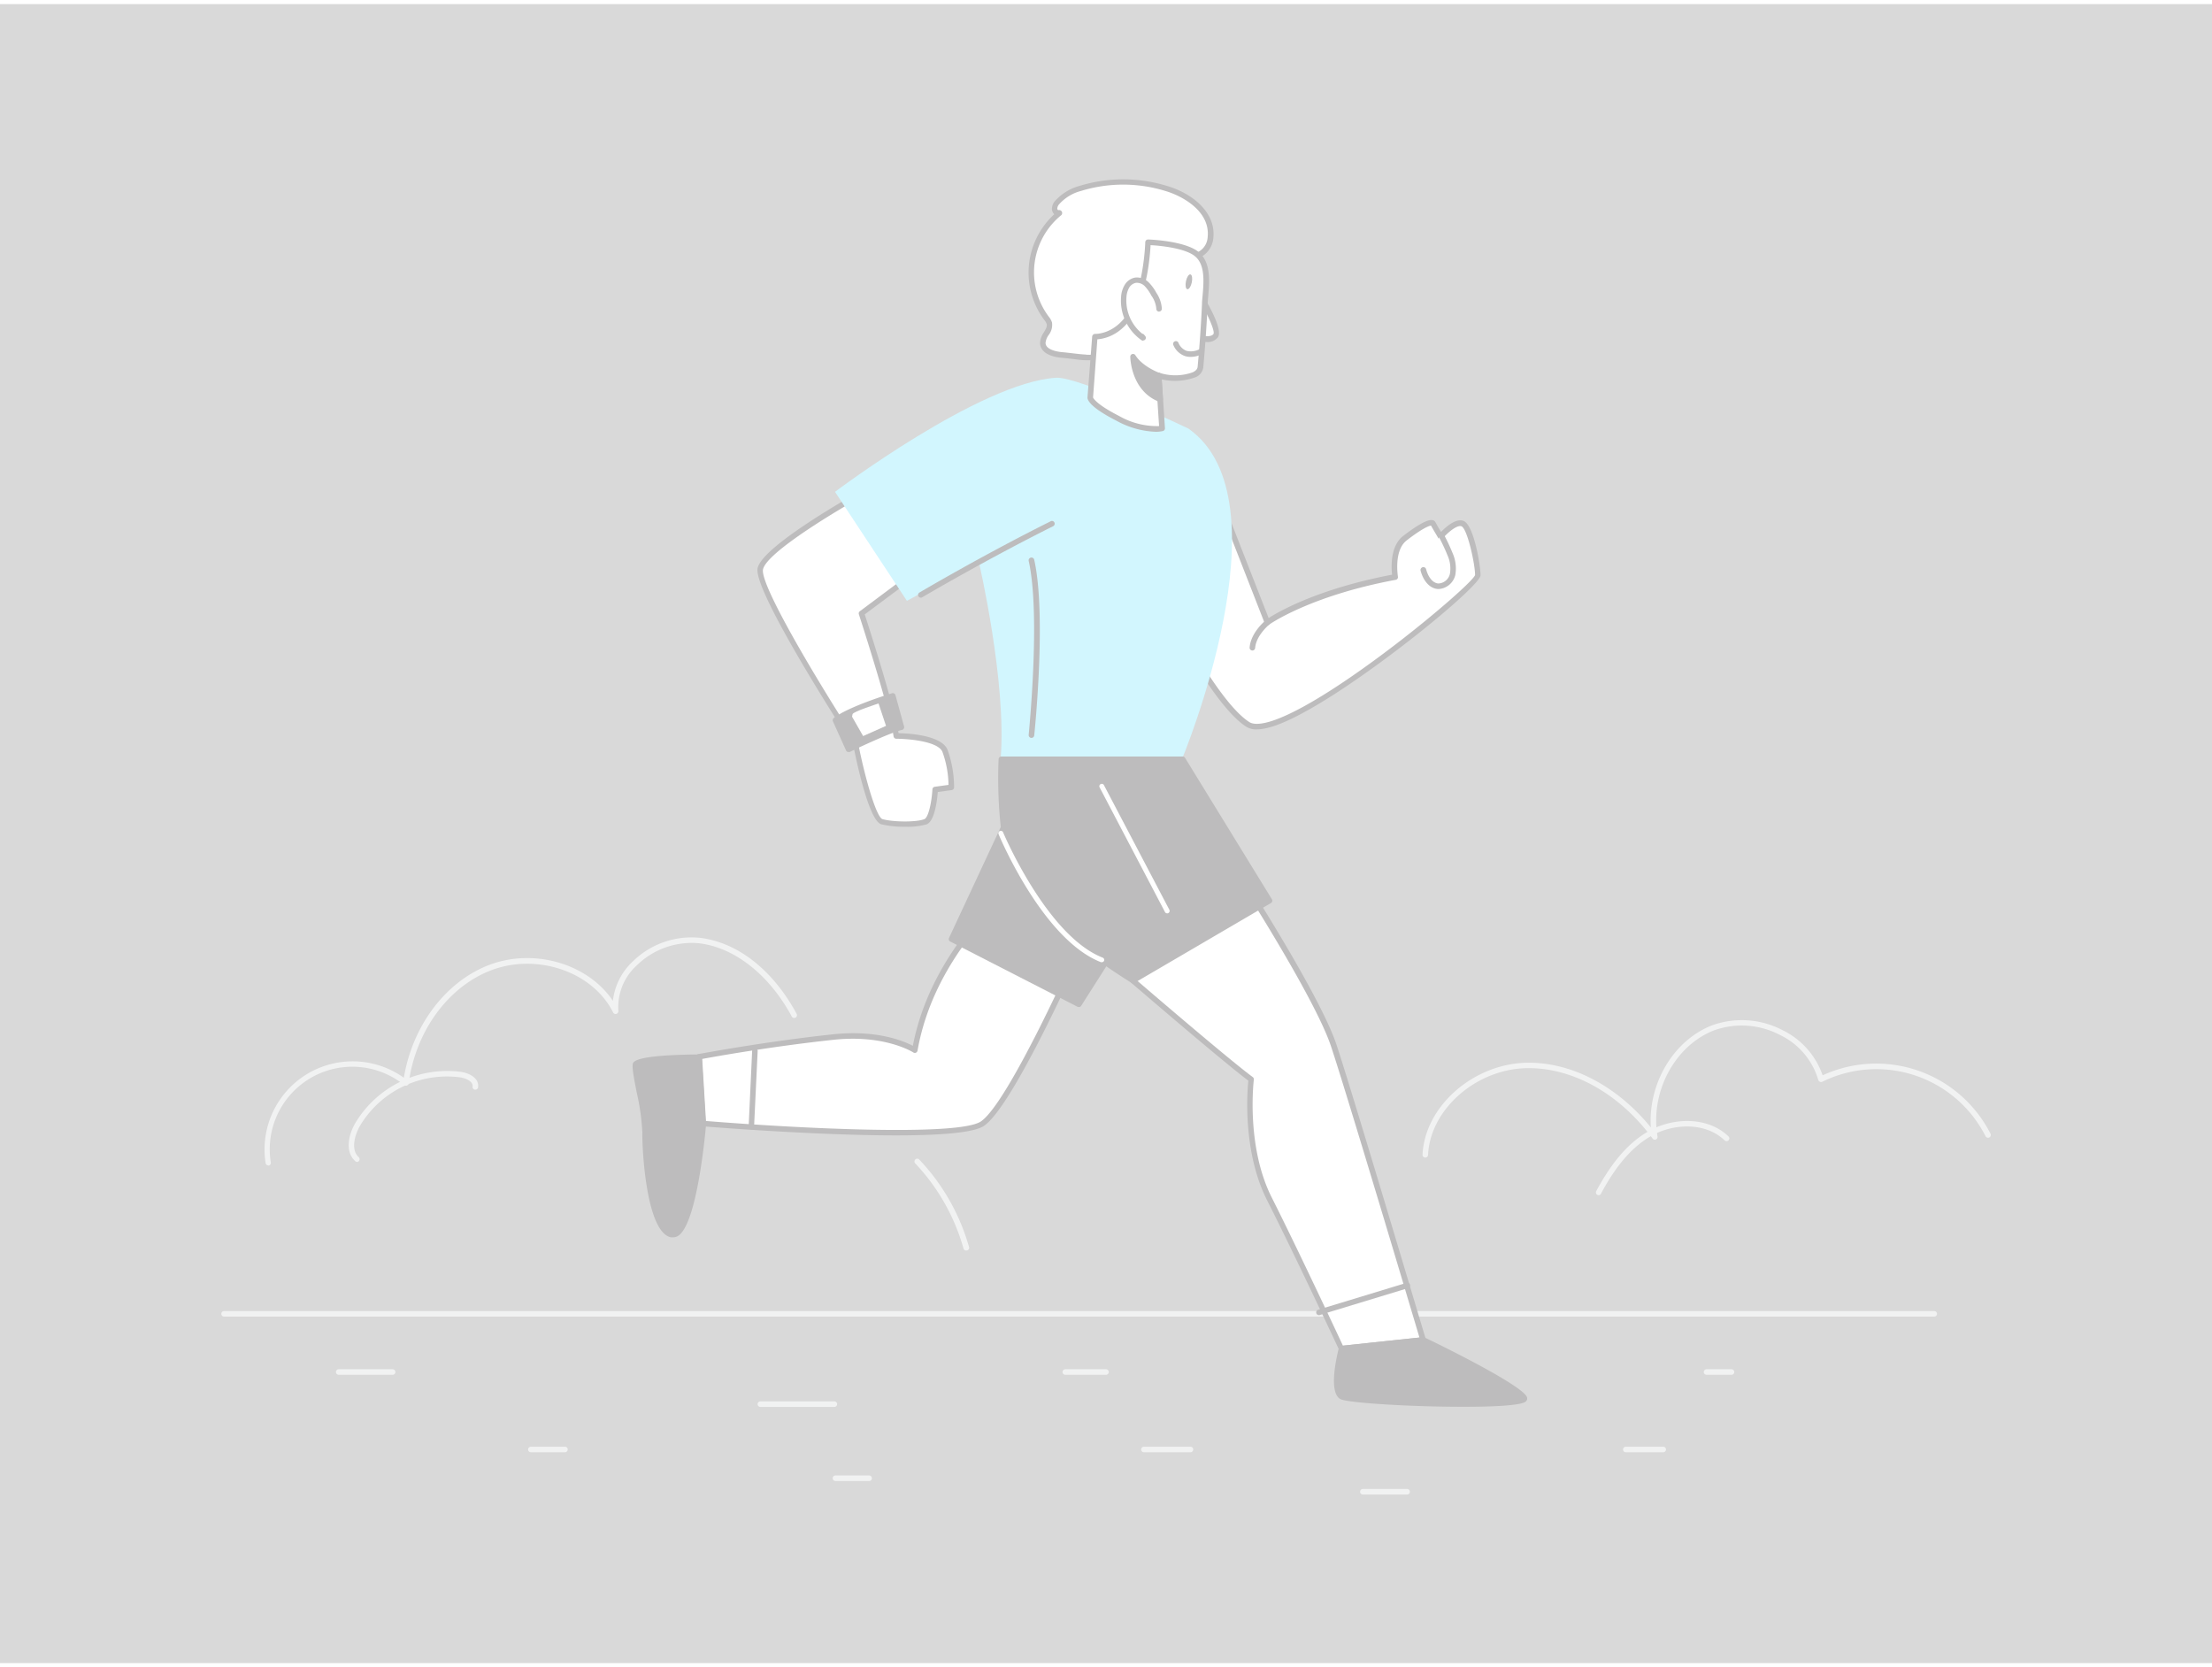 <svg xmlns="http://www.w3.org/2000/svg" viewBox="0 0 400 300" width="406" height="306" class="illustration styles_illustrationTablet__1DWOa" opacity="0.3"><rect x="0" y="0" width="400" height="300" fill="#808080" stroke="none"/><g id="_47_running" data-name="#47_running"><path d="M349.77,237.34H40.52a.5.5,0,0,1,0-1H349.77a.5.5,0,0,1,0,1Z" fill="#d1d3d4"></path><path d="M215.27,261.87h-8.41a.5.5,0,0,1-.5-.5.5.5,0,0,1,.5-.5h8.41a.5.5,0,0,1,.5.5A.5.5,0,0,1,215.27,261.87Z" fill="#d1d3d4"></path><path d="M176.82,165.74c.19.58-8.92,9.45-11.38,23.42,0,0-5.11-3.4-14.71-2.38-12.78,1.37-24.33,3.57-24.33,3.57l.73,12.08s45.3,3.71,50.59,0,17.69-31.83,17.69-31.83" fill="#fff"></path><path d="M162,204.57c-14.58,0-33.7-1.54-34.92-1.64a.5.5,0,0,1-.46-.47l-.73-12.08a.5.5,0,0,1,.41-.52c.11,0,11.71-2.22,24.37-3.57,7.85-.84,12.73,1.21,14.4,2.08,2.06-10.66,7.82-18.16,10.3-21.4.43-.56.84-1.09.94-1.28a.52.52,0,0,1,.34-.43.51.51,0,0,1,.63.32c.13.38-.09.66-1.11,2-2.5,3.25-8.35,10.87-10.25,21.66a.52.52,0,0,1-.29.38.51.51,0,0,1-.48-.05s-5.1-3.28-14.38-2.29c-11.24,1.2-21.64,3.07-23.86,3.48l.68,11.2c15.74,1.28,45.81,2.88,49.83.06,5.11-3.59,17.4-31.34,17.52-31.62a.5.5,0,0,1,.66-.25.49.49,0,0,1,.25.66c-.5,1.15-12.52,28.28-17.86,32C176.15,204.14,169.71,204.57,162,204.57Zm14.33-38.67h0Z" fill="#231f20"></path><polygon points="184.13 143.2 172.07 169.08 195.06 180.86 207.66 161.06 184.13 143.2" fill="#231f20"></polygon><path d="M195.06,181.36a.59.59,0,0,1-.22-.05l-23-11.79a.5.5,0,0,1-.23-.65L183.68,143a.49.49,0,0,1,.33-.27.5.5,0,0,1,.43.08L208,160.66a.5.5,0,0,1,.12.66l-12.6,19.81A.48.48,0,0,1,195.06,181.36Zm-22.33-12.51,22.16,11.36,12.1-19L184.32,144Z" fill="#231f20"></path><path d="M204.89,176.57s17,14.64,21.4,17.86c0,0-1.56,12,3.31,21.66s13,27,13,27l14.79-1.56s-13.24-44.5-16.16-53.28-16.69-30.15-16.69-30.15Z" fill="#fff"></path><path d="M242.59,243.62a.49.49,0,0,1-.45-.29c-.08-.17-8.16-17.47-13-27-4.47-8.84-3.6-19.73-3.4-21.65-4.7-3.52-21-17.57-21.2-17.71a.48.48,0,0,1-.17-.37.44.44,0,0,1,.16-.37l19.64-18.45a.5.5,0,0,1,.76.1c.56.87,13.83,21.52,16.74,30.26s16,52.85,16.17,53.29a.48.48,0,0,1-.06.42.47.47,0,0,1-.36.22l-14.8,1.57Zm-37-67.07c2.65,2.28,17,14.58,20.94,17.47a.49.49,0,0,1,.2.47c0,.12-1.48,12,3.27,21.37,4.46,8.84,11.71,24.3,12.84,26.73l13.84-1.47c-1.56-5.25-13.28-44.55-16-52.68-2.62-7.88-14.21-26.25-16.31-29.54Z" fill="#231f20"></path><path d="M219.93,88.2l9.23,23.62s7.31-5.27,23.12-8.2c0,0-.88-5,1.76-7s4.81-3.22,5.11-2.64,1.33,2.34,1.33,2.34,2.5-2.92,4-2.34,2.77,7.52,2.76,9.37-35.13,31-41.57,26.93-15.84-23.42-15.84-23.42" fill="#fff"></path><path d="M227.26,131.15a3.36,3.36,0,0,1-1.89-.47c-6.48-4.12-15.64-22.83-16-23.62a.5.5,0,1,1,.9-.44c.09.19,9.41,19.24,15.66,23.22.78.49,2.25.4,4.25-.27,11.38-3.82,35.83-24.35,36.56-26.32,0-2-1.4-8.4-2.46-8.82-.77-.31-2.49,1.13-3.4,2.2a.5.5,0,0,1-.43.17.47.47,0,0,1-.38-.24c0-.07-.93-1.57-1.29-2.25-.42,0-1.88.71-4.42,2.68-2.36,1.84-1.57,6.5-1.57,6.55a.49.49,0,0,1-.4.57c-15.49,2.87-22.85,8.06-22.92,8.12a.57.57,0,0,1-.44.07.53.53,0,0,1-.32-.3l-9.23-23.62a.5.5,0,0,1,.29-.64.48.48,0,0,1,.64.28l9,23c1.92-1.23,9.07-5.32,22.32-7.84-.15-1.36-.35-5.18,2-7,1.52-1.17,4.22-3.13,5.34-2.86a.73.73,0,0,1,.52.4c.18.35.65,1.17,1,1.73.89-.93,2.69-2.52,4.06-2,1.89.75,3.09,8.17,3.08,9.83,0,2-20,18.31-31.71,24.67C232.12,130.11,229.23,131.15,227.26,131.15Z" fill="#231f20"></path><path d="M164.17,103.92l-8.34,6.23s5.41,16.6,6.29,22.16c0,0,7.61,0,8.78,2.63a20,20,0,0,1,1.17,6.66l-2.92.41s-.3,5.23-1.76,5.81-5.85.59-7.9,0-4.69-13.75-4.69-13.75-18.15-28-17.27-32,18.8-13.87,18.8-13.87" fill="#fff"></path><path d="M163.64,148.76a17.53,17.53,0,0,1-4.29-.45c-2.15-.62-4.36-10.79-5-14.05C152.23,131,136.15,106,137,102s17.19-13.18,19.05-14.2a.5.5,0,1,1,.48.88c-4.93,2.71-17.87,10.43-18.55,13.53-.61,2.79,9.95,20.44,17.2,31.62a.45.45,0,0,1,.07.18c1.24,6.19,3.25,13.06,4.33,13.37,2,.56,6.21.57,7.58,0,.72-.29,1.31-3,1.45-5.38a.5.5,0,0,1,.43-.47l2.48-.34a18.22,18.22,0,0,0-1.11-6c-.86-1.92-6.3-2.34-8.33-2.34a.5.5,0,0,1-.49-.42c-.86-5.46-6.23-21.92-6.28-22.09a.48.48,0,0,1,.18-.55l8.34-6.23a.5.5,0,0,1,.6.8l-8.06,6c.78,2.4,5.16,16,6.13,21.49,1.77,0,7.68.36,8.82,2.92a20.11,20.11,0,0,1,1.21,6.86.51.51,0,0,1-.43.5l-2.52.35c-.11,1.46-.55,5.24-2,5.84A12.76,12.76,0,0,1,163.64,148.76Z" fill="#231f20"></path><path d="M214.87,76.74S195.12,67.33,191,67.57c-13.78.83-40,20.63-40,20.63l13,19.71,13-7.08s5.11,21.94,3.94,35.73h32.79S233.32,89.6,214.87,76.74Z" fill="#68e1fd"></path><path d="M166.51,107.34a.5.5,0,0,1-.25-.93c.11-.07,11.48-6.78,23.74-12.89a.49.49,0,0,1,.67.22.5.5,0,0,1-.22.67c-12.23,6.1-23.57,12.79-23.68,12.86A.48.48,0,0,1,166.51,107.34Z" fill="#231f20"></path><path d="M260.51,95.92a33.11,33.11,0,0,1,1.69,3.56,6.1,6.1,0,0,1,.46,3.61,2.73,2.73,0,0,1-2.62,2.17c-1.4-.11-2.29-1.57-2.66-2.94" fill="#fff"></path><path d="M260.2,105.77H260c-1.68-.13-2.71-1.79-3.11-3.31a.5.5,0,0,1,1-.26c.31,1.19,1.06,2.48,2.21,2.57a2.23,2.23,0,0,0,2.1-1.79,5.78,5.78,0,0,0-.45-3.31,34.11,34.11,0,0,0-1.66-3.51.5.5,0,1,1,.89-.46,35.19,35.19,0,0,1,1.71,3.61,6.84,6.84,0,0,1,.48,3.91A3.3,3.3,0,0,1,260.2,105.77Z" fill="#231f20"></path><path d="M181.08,136.56s-.65,10.74,1.69,19.32,22.12,20.69,22.12,20.69l24.71-14.44-15.73-25.57Z" fill="#231f20"></path><path d="M204.89,177.07a.59.59,0,0,1-.26-.07c-.82-.5-20-12.31-22.34-21s-1.71-19.37-1.71-19.48a.5.5,0,0,1,.5-.46h32.79a.5.5,0,0,1,.42.23L230,161.87a.5.5,0,0,1,.06.38.52.52,0,0,1-.23.31L205.14,177A.47.47,0,0,1,204.89,177.07Zm-23.33-40c-.09,2.15-.33,11.29,1.69,18.69,2.12,7.79,19.35,18.8,21.65,20.24l24-14-15.32-24.9Z" fill="#231f20"></path><path d="M199.24,173.25a.45.45,0,0,1-.16,0c-10.42-4.07-18.17-22.34-18.49-23.12a.44.44,0,1,1,.81-.34c.08.19,7.93,18.7,18,22.64a.44.44,0,0,1,.25.57A.43.43,0,0,1,199.24,173.25Z" fill="#fff"></path><path d="M211.07,164.42a.45.45,0,0,1-.4-.23l-11.82-22.54a.44.44,0,0,1,.18-.6.44.44,0,0,1,.6.19l11.83,22.54a.44.44,0,0,1-.19.59A.35.35,0,0,1,211.07,164.42Z" fill="#fff"></path><path d="M126.4,190.35s-11.11.1-11.5,1.27,1.9,9.33,1.76,12.46.87,17.57,4.77,18.35,5.7-20,5.7-20Z" fill="#231f20"></path><path d="M121.64,223l-.31,0c-4.65-.93-5.25-17.06-5.17-18.87a40.5,40.5,0,0,0-1-7.21c-.59-3-.91-4.73-.7-5.38.34-1,4.36-1.54,12-1.61h0a.51.51,0,0,1,.5.47l.73,12.08c-.16,1.87-1.61,17.68-4.93,20.17A1.74,1.74,0,0,1,121.64,223Zm4.29-32.1c-4.74.07-10,.45-10.6,1a33.44,33.44,0,0,0,.77,4.8,41.26,41.26,0,0,1,1.06,7.45c-.18,4.05,1.13,17.19,4.37,17.84a.67.67,0,0,0,.58-.17c2.5-1.88,4.12-14.63,4.53-19.39Z" fill="#231f20"></path><path d="M242.59,243.12s-2,7.51,0,8.68,33.66,2.25,33.07.29-18.28-10.53-18.28-10.53Z" fill="#231f20"></path><path d="M264.62,253.65c-9.29,0-21.08-.69-22.29-1.42-2.16-1.3-.56-7.92-.22-9.23a.48.48,0,0,1,.43-.37l14.79-1.57a.5.5,0,0,1,.27.05c4.2,2,17.94,8.84,18.54,10.84a.72.72,0,0,1-.28.78C275,253.39,270.28,253.65,264.62,253.65ZM243,243.58c-.73,3-1.23,7.15-.14,7.8,2.09,1.26,29.34,1.77,32.21.66-1.17-1.41-9.69-6-17.77-10Z" fill="#231f20"></path><path d="M135.86,203.49h0a.5.5,0,0,1-.48-.52l.63-13.69a.49.49,0,0,1,.52-.48.51.51,0,0,1,.48.53L136.36,203A.5.5,0,0,1,135.86,203.49Z" fill="#231f20"></path><path d="M238.5,237.07a.49.49,0,0,1-.47-.35.5.5,0,0,1,.33-.62l15.94-4.85a.5.5,0,1,1,.29.95l-15.94,4.85A.39.39,0,0,1,238.5,237.07Z" fill="#231f20"></path><path d="M186.52,132.69h-.06a.5.5,0,0,1-.44-.55c0-.21,2.2-21.67,0-31.44a.5.5,0,1,1,1-.22c2.23,9.94.1,30.88,0,31.77A.49.49,0,0,1,186.52,132.69Z" fill="#231f20"></path><path d="M161.45,125.07s-7.77,2.34-10.38,4.39l2.38,5.27s7.31-3.51,9.56-4Z" fill="#231f20"></path><path d="M153.45,135.23a.47.47,0,0,1-.17,0,.51.51,0,0,1-.29-.27l-2.37-5.26a.51.51,0,0,1,.15-.6c2.65-2.08,10.21-4.38,10.53-4.48a.5.5,0,0,1,.63.35l1.56,5.66a.49.49,0,0,1-.06.39.48.48,0,0,1-.32.23c-2.16.47-9.38,3.92-9.45,4A.54.54,0,0,1,153.45,135.23Zm-1.76-5.61,2,4.44a90.46,90.46,0,0,1,8.71-3.68l-1.3-4.68C159.45,126.22,154,128,151.69,129.62Z" fill="#231f20"></path><path d="M158.87,126.47s-4.61,1.47-4.7,1.93l-.09.46,2,3.5,4.14-1.84Z" fill="#fff"></path><path d="M196.42,63.89c-1.38-.06-2.76-.3-4.37-.44s-3.42-.68-3.45-2.18c0-1.29,1.52-2.34,1.18-3.58a2.74,2.74,0,0,0-.53-.9,13.84,13.84,0,0,1,2.38-19c-.42.14-.87-.28-.91-.72a1.73,1.73,0,0,1,.48-1.2,8.61,8.61,0,0,1,4.16-2.54,26.35,26.35,0,0,1,15.53,0c3.88,1.13,8.53,4.22,8,8.91a3.7,3.7,0,0,1-3.2,3.4c-.86,5-3.49,8.44-6.8,12.08a20.29,20.29,0,0,1-8.15,5.54A11.1,11.1,0,0,1,196.42,63.89Z" fill="#fff"></path><path d="M197,64.4h-.63c-.83,0-1.64-.14-2.5-.24-.6-.07-1.23-.15-1.89-.2-2.42-.21-3.88-1.2-3.91-2.67a3.74,3.74,0,0,1,.7-1.94c.33-.56.62-1.05.5-1.51a2.2,2.2,0,0,0-.4-.68A14.32,14.32,0,0,1,190.65,38a1.39,1.39,0,0,1-.43-.86,2.23,2.23,0,0,1,.59-1.57,9.23,9.23,0,0,1,4.39-2.69,26.93,26.93,0,0,1,15.83,0c4.54,1.33,8.89,4.76,8.38,9.44a4.31,4.31,0,0,1-3.27,3.81c-1,5.16-3.93,8.74-6.86,12a20.57,20.57,0,0,1-8.35,5.68A11.41,11.41,0,0,1,197,64.4Zm-.59-1a10.66,10.66,0,0,0,4.16-.59,19.72,19.72,0,0,0,7.94-5.41c3.63-4,5.88-7.2,6.68-11.82a.51.51,0,0,1,.47-.42,3.23,3.23,0,0,0,2.72-3c.52-4.69-4.57-7.47-7.66-8.37a25.94,25.94,0,0,0-15.24,0,8,8,0,0,0-3.92,2.37,1.28,1.28,0,0,0-.37.85.4.4,0,0,0,.17.26.56.56,0,0,1,.64.24.54.54,0,0,1-.08.65,13.34,13.34,0,0,0-2.3,18.32,3.29,3.29,0,0,1,.61,1.07,2.94,2.94,0,0,1-.6,2.29,2.94,2.94,0,0,0-.56,1.41c0,1.37,2.5,1.65,3,1.69.68.06,1.31.14,1.93.21.84.1,1.64.19,2.42.23Z" fill="#231f20"></path><path d="M217.05,53s3.58,5.89,2.75,7-3.41.28-3.41.28" fill="#fff"></path><path d="M218.25,61.11a6.75,6.75,0,0,1-2-.36.5.5,0,1,1,.33-1c.58.2,2.34.61,2.85-.09.32-.49-1-3.53-2.77-6.5a.5.5,0,1,1,.85-.52c1.13,1.85,3.65,6.31,2.73,7.61A2.32,2.32,0,0,1,218.25,61.11Z" fill="#231f20"></path><path d="M216.54,45.32c2.34,2.06,1.48,6.21,1.35,8.93-.18,3.81-.44,7.63-.79,11.43-.22,2.42-6.5,2.23-7.57,1.46l.61,9.6s-3,.71-8-1.82-5-3.74-5-3.74l.85-11s4.14.19,6.78-4.65,2.82-12.42,2.82-12.42S214.25,43.3,216.54,45.32Z" fill="#fff"></path><path d="M209,77.34a15.83,15.83,0,0,1-7.11-2c-4.73-2.41-5.24-3.72-5.24-4.18l.85-11.06a.54.54,0,0,1,.52-.46c.16,0,3.87.1,6.32-4.39,2.55-4.67,2.76-12.12,2.76-12.2a.52.52,0,0,1,.16-.35.5.5,0,0,1,.36-.13c.28,0,6.84.24,9.24,2.35,2.13,1.89,1.85,5.2,1.63,7.87-.05.51-.09,1-.11,1.46-.18,3.81-.44,7.67-.79,11.46a2.23,2.23,0,0,1-1.5,1.8,10.79,10.79,0,0,1-6,.36l.57,8.82a.5.5,0,0,1-.39.52A5.73,5.73,0,0,1,209,77.34Zm-11.34-6.2c.08.19.71,1.3,4.69,3.33a13.85,13.85,0,0,0,7.25,1.84L209,67.18a.47.47,0,0,1,.25-.47.48.48,0,0,1,.54,0,9.3,9.3,0,0,0,5.87-.12c.57-.26.87-.59.91-1,.35-3.78.62-7.62.79-11.42,0-.46.07-1,.11-1.5.21-2.44.46-5.48-1.3-7h0c-1.77-1.57-6.55-2-8.11-2.08-.09,1.81-.57,7.93-2.87,12.14s-5.52,4.79-6.75,4.89Z" fill="#231f20"></path><path d="M217.12,62.83s-3,1.71-4.49-1.41" fill="#fff"></path><path d="M215.29,63.8a3.26,3.26,0,0,1-1-.15,3.54,3.54,0,0,1-2.11-2,.5.5,0,0,1,.25-.66.49.49,0,0,1,.66.24,2.58,2.58,0,0,0,1.5,1.48,3.38,3.38,0,0,0,2.29-.29.5.5,0,0,1,.49.87A4.62,4.62,0,0,1,215.29,63.8Z" fill="#231f20"></path><path d="M209.64,55.11a5.2,5.2,0,0,0-1-2.66,7.54,7.54,0,0,0-1.32-1.79,2.5,2.5,0,0,0-2-.7,2.33,2.33,0,0,0-1.55,1.12,4.59,4.59,0,0,0-.55,1.88,8.2,8.2,0,0,0,3.5,7.41l-.2-.23" fill="#fff"></path><path d="M206.72,60.87a.5.5,0,0,1-.28-.08,8.75,8.75,0,0,1-3.71-7.88,4.73,4.73,0,0,1,.62-2.08,2.79,2.79,0,0,1,1.88-1.37,3,3,0,0,1,2.46.83,8.12,8.12,0,0,1,1.41,1.91,5.7,5.7,0,0,1,1,2.92.54.54,0,0,1-.52.49.49.49,0,0,1-.48-.51,4.74,4.74,0,0,0-.9-2.39A7.4,7.4,0,0,0,207,51a2,2,0,0,0-1.62-.59,1.84,1.84,0,0,0-1.2.89,3.93,3.93,0,0,0-.48,1.67,7.74,7.74,0,0,0,2.85,6.63.51.51,0,0,1,.33.17l.2.24a.49.49,0,0,1-.38.82Z" fill="#231f20"></path><path d="M209.53,67.14s-3.21-1.13-4.64-3.42c0,0,0,5.83,4.91,7.7Z" fill="#231f20"></path><path d="M209.8,71.92a.57.57,0,0,1-.18,0c-5.18-2-5.23-8.11-5.23-8.17a.5.5,0,0,1,.92-.26c1.32,2.11,4.35,3.2,4.38,3.21a.5.5,0,0,1,.33.44l.28,4.28a.49.49,0,0,1-.21.43A.45.45,0,0,1,209.8,71.92Zm-4.23-6.6a7.48,7.48,0,0,0,3.68,5.31l-.2-3.14A11.8,11.8,0,0,1,205.57,65.32Z" fill="#231f20"></path><ellipse cx="214.98" cy="50.22" rx="1.37" ry="0.54" transform="translate(121.83 250.37) rotate(-78.19)" fill="#231f20"></ellipse><path d="M226.43,116.89h0a.5.5,0,0,1-.46-.53c.21-2.72,2.8-4.84,2.91-4.93a.5.5,0,0,1,.63.78s-2.36,1.94-2.54,4.22A.5.5,0,0,1,226.43,116.89Z" fill="#231f20"></path><path d="M150.88,253.67H137.5a.5.5,0,0,1-.5-.5.5.5,0,0,1,.5-.5h13.38a.5.5,0,0,1,.5.5A.5.5,0,0,1,150.88,253.67Z" fill="#d1d3d4"></path><path d="M313.11,247.86H308.6a.5.5,0,0,1-.5-.5.5.5,0,0,1,.5-.5h4.51a.51.51,0,0,1,.5.5A.5.5,0,0,1,313.11,247.86Z" fill="#d1d3d4"></path><path d="M300.72,261.87H294a.5.5,0,0,1-.5-.5.5.5,0,0,1,.5-.5h6.76a.5.5,0,0,1,.5.5A.51.51,0,0,1,300.72,261.87Z" fill="#d1d3d4"></path><path d="M48.53,210a.51.51,0,0,1-.5-.43,15.93,15.93,0,0,1,25-15.42c1.53-9.26,7.37-17.15,15.07-20.26,8.25-3.33,18.19-.42,22.73,6.35a11.51,11.51,0,0,1,3.63-7.15,15.15,15.15,0,0,1,12.07-4.25c6.86.81,13.25,5.83,17.53,13.76a.5.5,0,0,1-.21.68.49.49,0,0,1-.67-.2c-4.06-7.53-10.33-12.49-16.77-13.25a14.18,14.18,0,0,0-11.26,4,10.19,10.19,0,0,0-3.33,8.24.51.51,0,0,1-.36.53.5.5,0,0,1-.59-.26c-3.72-7.46-14-10.89-22.4-7.49-7.6,3.07-13.32,11-14.57,20.3a.51.51,0,0,1-.31.4.48.48,0,0,1-.5-.08,14.93,14.93,0,0,0-24.12,14,.5.5,0,0,1-.41.57Z" fill="#d1d3d4"></path><path d="M174.71,225.39a.5.5,0,0,1-.48-.37,37,37,0,0,0-8.73-15.39.5.5,0,1,1,.73-.69,38,38,0,0,1,9,15.81.5.5,0,0,1-.34.62Z" fill="#d1d3d4"></path><path d="M257.72,208.58h0a.5.5,0,0,1-.48-.52c.41-8.83,9.36-16.6,19.16-16.63h.07c7.95,0,16.07,4.34,22.06,11.71-.54-7.93,4.11-15.82,11.15-18.5a15.89,15.89,0,0,1,12.69.92,14.25,14.25,0,0,1,7.22,8.15,23.18,23.18,0,0,1,30.36,10.57.5.5,0,0,1-.24.67.51.51,0,0,1-.67-.25,22.14,22.14,0,0,0-29.51-9.83.49.49,0,0,1-.44,0,.5.5,0,0,1-.29-.33,13.09,13.09,0,0,0-6.89-8.11,14.86,14.86,0,0,0-11.88-.88c-7.15,2.73-11.67,11.17-10.3,19.21a.5.5,0,0,1-.29.55.5.5,0,0,1-.6-.17c-5.88-8-14.24-12.73-22.37-12.73h-.06c-9.3,0-17.78,7.36-18.17,15.68A.5.5,0,0,1,257.72,208.58Z" fill="#d1d3d4"></path><path d="M102.17,261.87H96a.5.5,0,0,1-.5-.5.5.5,0,0,1,.5-.5h6.16a.5.5,0,0,1,.5.5A.51.51,0,0,1,102.17,261.87Z" fill="#d1d3d4"></path><path d="M71,247.86H61.25a.5.5,0,0,1-.5-.5.5.5,0,0,1,.5-.5H71a.51.51,0,0,1,.5.5A.5.5,0,0,1,71,247.86Z" fill="#d1d3d4"></path><path d="M157.17,267.07h-6.09a.5.5,0,0,1-.5-.5.5.5,0,0,1,.5-.5h6.09a.51.51,0,0,1,.5.5A.5.5,0,0,1,157.17,267.07Z" fill="#d1d3d4"></path><path d="M200,247.86h-7.36a.5.5,0,0,1-.5-.5.51.51,0,0,1,.5-.5H200a.5.5,0,0,1,.5.5A.5.5,0,0,1,200,247.86Z" fill="#d1d3d4"></path><path d="M254.45,269.51h-8a.5.5,0,0,1-.5-.5.5.5,0,0,1,.5-.5h8a.5.5,0,0,1,.5.5A.5.5,0,0,1,254.45,269.51Z" fill="#d1d3d4"></path><path d="M289.09,215.38a.46.46,0,0,1-.23-.06.49.49,0,0,1-.21-.67c2.94-5.46,6-8.94,9.76-11,4.15-2.25,10.35-2.58,14.18,1.13a.5.5,0,0,1-.69.72c-3.49-3.37-9.19-3.05-13-1-3.54,1.92-6.52,5.27-9.36,10.55A.49.49,0,0,1,289.09,215.38Z" fill="#d1d3d4"></path><path d="M64.59,209.37a.51.51,0,0,1-.33-.13c-1.91-1.69-1.24-4.7-.09-6.76a19.36,19.36,0,0,1,19.22-9.39c1.63.25,3.29,1.23,3.06,2.79a.51.51,0,0,1-.57.42.5.5,0,0,1-.42-.56c.14-.94-1.29-1.52-2.22-1.66A18.32,18.32,0,0,0,65,203c-1,1.87-1.49,4.31-.12,5.52a.51.51,0,0,1,0,.71A.52.52,0,0,1,64.59,209.37Z" fill="#d1d3d4"></path></g></svg>